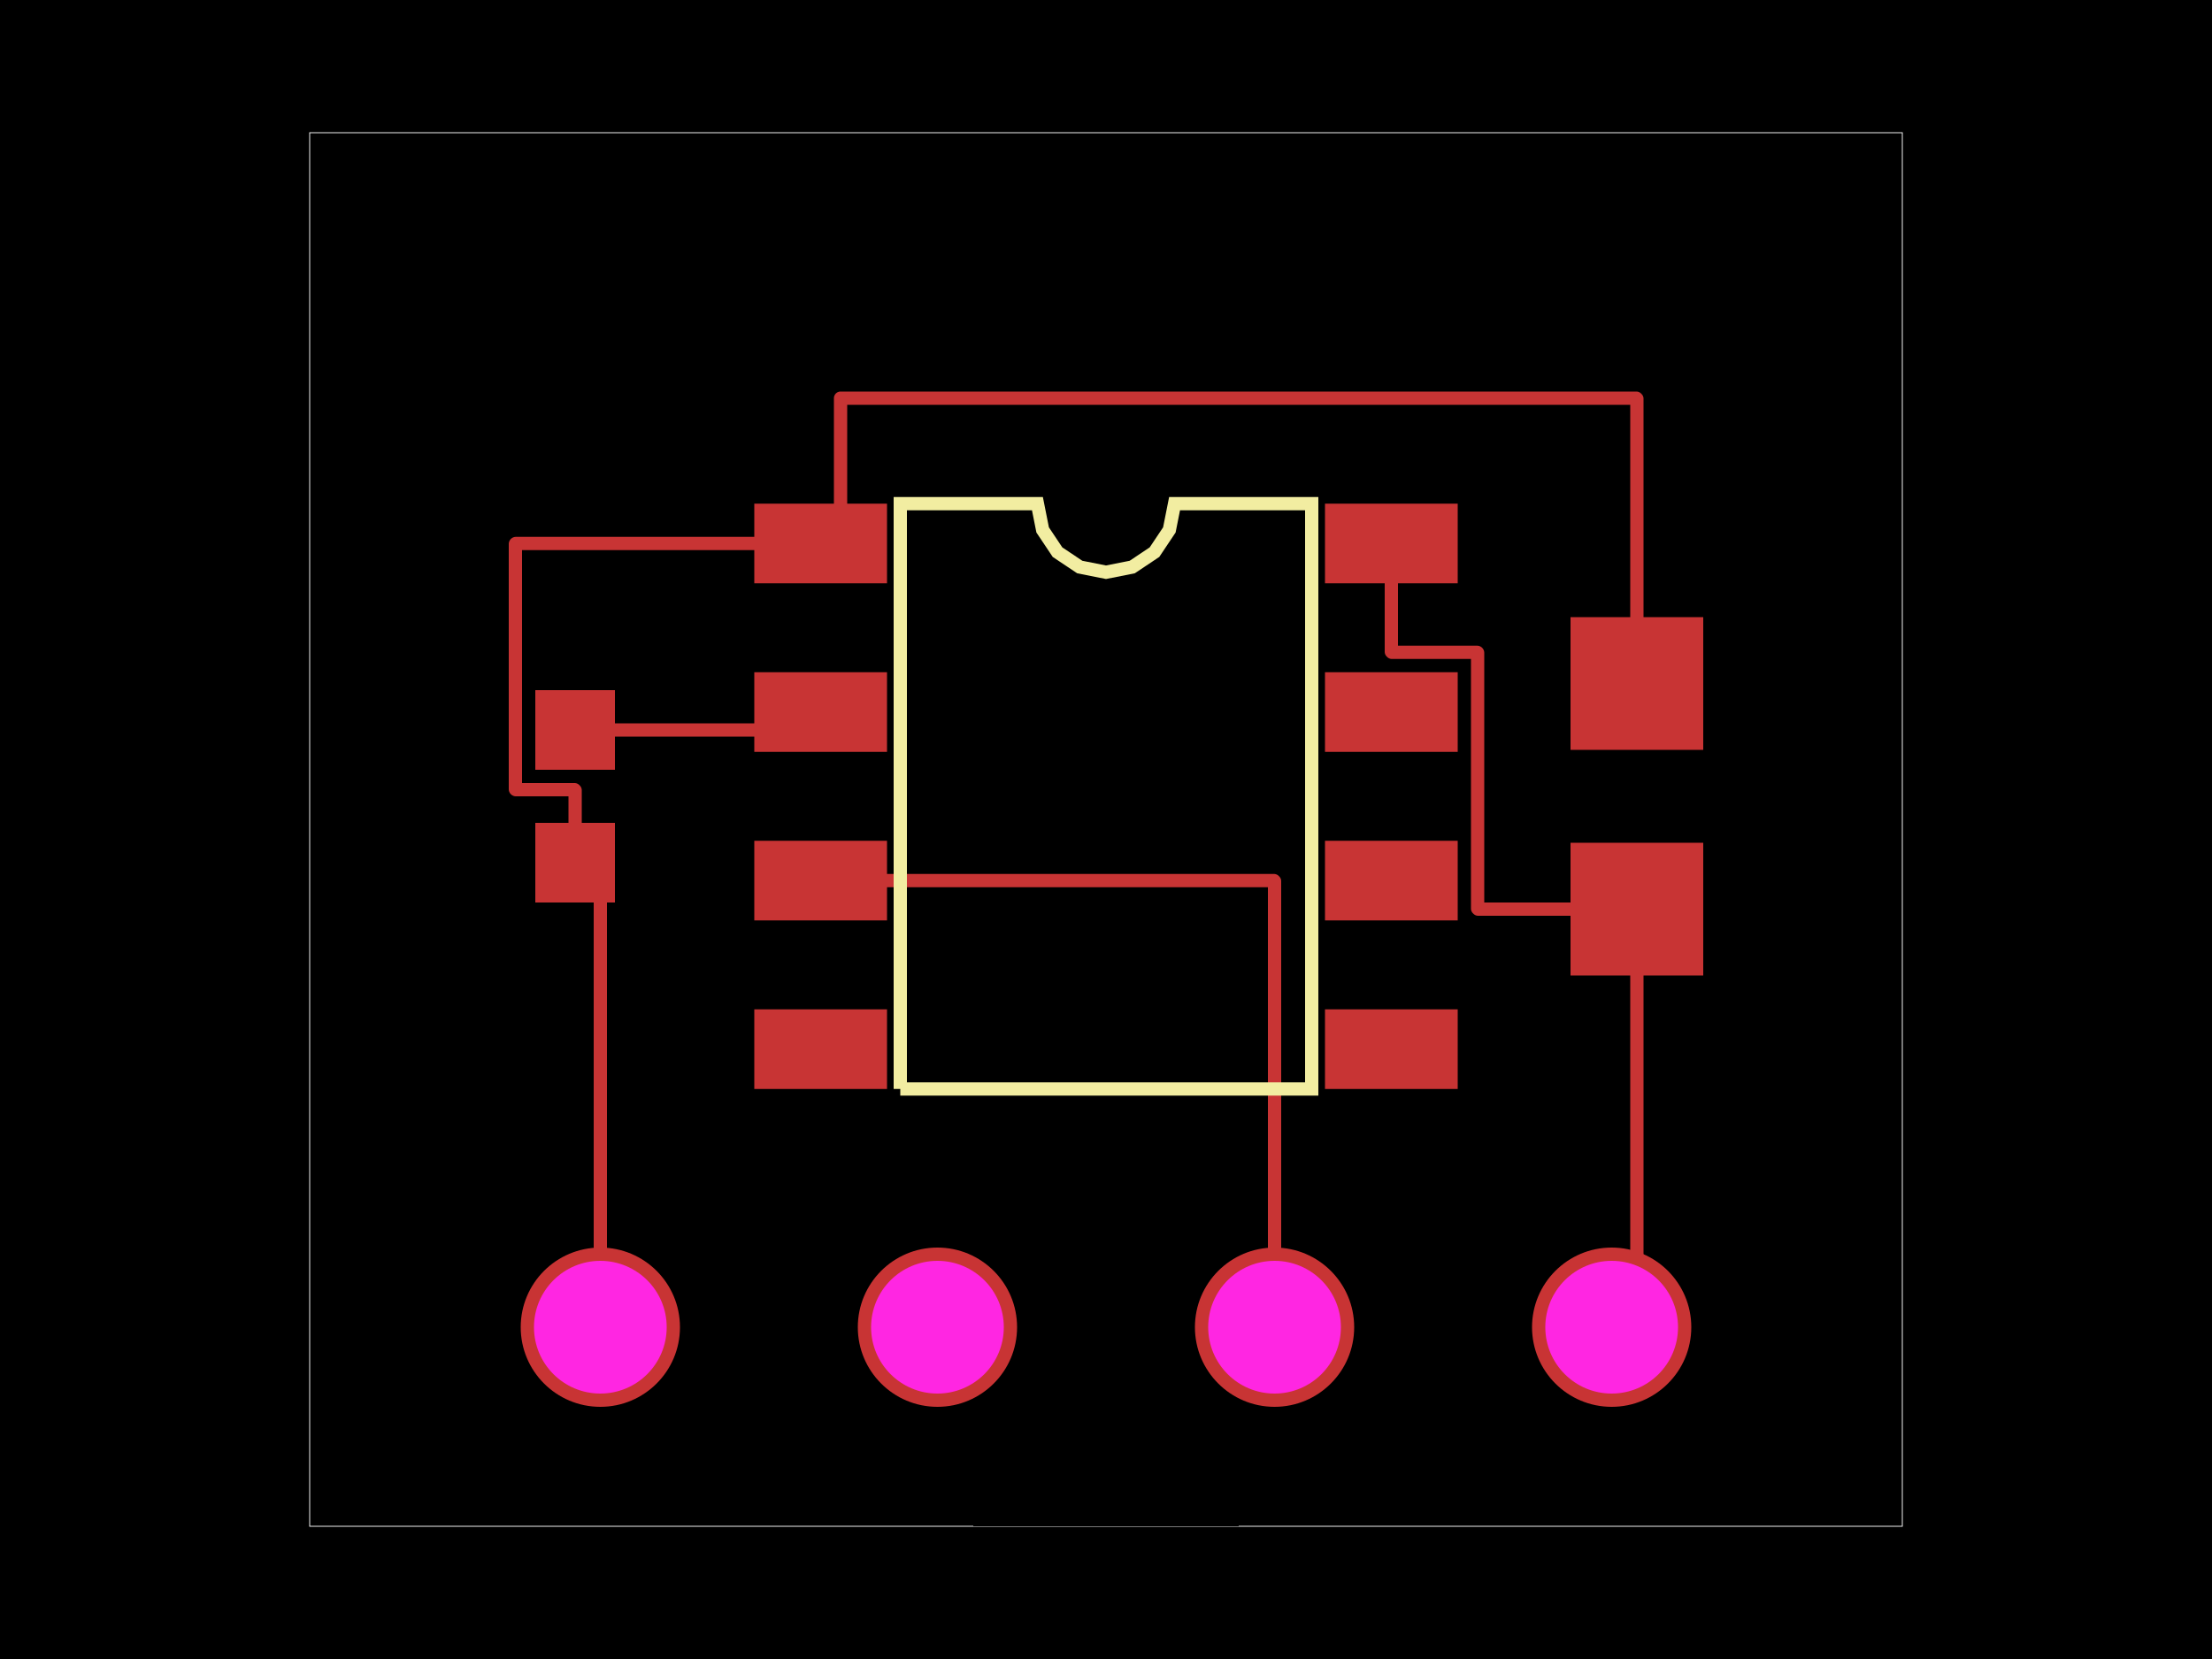 <svg xmlns="http://www.w3.org/2000/svg" width="800" height="600"><style>
              .pcb-board { fill: #000; }
              .pcb-trace { stroke: rgb(200, 52, 52); stroke-width: 4.8; fill: none; }
              .pcb-hole-outer { fill: rgb(200, 52, 52); }
              .pcb-hole-inner { fill: rgb(255, 38, 226); }
              .pcb-pad { fill: rgb(200, 52, 52); }
              .pcb-boundary { fill: none; stroke: #fff; stroke-width: 0.3; }
              .pcb-silkscreen { fill: none; }
              .pcb-silkscreen-top { stroke: #f2eda1; }
              .pcb-silkscreen-bottom { stroke: #f2eda1; }
            </style><rect class="pcb-board" x="0" y="0" width="800" height="600"/><rect class="pcb-boundary" x="112" y="48" width="576" height="504"/><g id="other-elements"><g transform="translate(400, 288) rotate(0) scale(1, -1)"><rect class="pcb-component" x="-48" y="-72" width="96" height="144"/><rect class="pcb-component-outline" x="-48" y="-72" width="96" height="144"/></g><g transform="translate(208, 288) rotate(90) scale(1, -1)"><rect class="pcb-component" x="0" y="0" width="0" height="0"/><rect class="pcb-component-outline" x="0" y="0" width="0" height="0"/></g><g transform="translate(592, 288) rotate(90) scale(1, -1)"><rect class="pcb-component" x="0" y="0" width="0" height="0"/><rect class="pcb-component-outline" x="0" y="0" width="0" height="0"/></g><g transform="translate(400, 480) rotate(0) scale(1, -1)"><rect class="pcb-component" x="-48" y="-72" width="96" height="144"/><rect class="pcb-component-outline" x="-48" y="-72" width="96" height="144"/></g><rect class="pcb-pad" x="272.8" y="182.16" width="48" height="28.8"/><rect class="pcb-pad" x="272.8" y="243.12" width="48" height="28.8"/><rect class="pcb-pad" x="272.8" y="304.08" width="48" height="28.8"/><rect class="pcb-pad" x="272.8" y="365.04" width="48" height="28.8"/><rect class="pcb-pad" x="479.2" y="365.04" width="48" height="28.8"/><rect class="pcb-pad" x="479.2" y="304.08" width="48" height="28.8"/><rect class="pcb-pad" x="479.2" y="243.12" width="48" height="28.8"/><rect class="pcb-pad" x="479.2" y="182.16" width="48" height="28.8"/><rect class="pcb-pad" x="193.6" y="249.6" width="28.8" height="28.8"/><rect class="pcb-pad" x="193.6" y="297.6" width="28.8" height="28.8"/><rect class="pcb-pad" x="568" y="223.2" width="48" height="48"/><rect class="pcb-pad" x="568" y="304.8" width="48" height="48"/></g><g id="traces"><path class="pcb-trace" d="M 208 264 L 296.8 264" stroke-width="0.3" stroke-linecap="round" stroke-linejoin="round"/><path class="pcb-trace" d="M 208 312 L 208 285.8 A 0.2 0.2 0 0 1 207.8 285.6 L 186.6 285.6 A 0.2 0.2 0 0 1 186.4 285.4 L 186.4 196.76 A 0.2 0.2 0 0 1 186.6 196.56 L 296.8 196.56" stroke-width="0.3" stroke-linecap="round" stroke-linejoin="round"/><path class="pcb-trace" d="M 592 247.2 L 592 144.2 A 0.2 0.2 0 0 1 591.8 144 L 304 144 A 0 0 0 0 1 304 144 L 304 144 A 0 0 0 0 1 304 144 L 304 196.56" stroke-width="0.3" stroke-linecap="round" stroke-linejoin="round"/><path class="pcb-trace" d="M 592 328.8 L 592 480" stroke-width="0.3" stroke-linecap="round" stroke-linejoin="round"/><path class="pcb-trace" d="M 503.2 196.56 L 503.2 235.72 A 0.2 0.2 0 0 1 503.4 235.92 L 534.2 235.92 A 0.2 0.2 0 0 1 534.4 236.12 L 534.4 328.6 A 0.2 0.2 0 0 1 534.6 328.8 L 592 328.8" stroke-width="0.3" stroke-linecap="round" stroke-linejoin="round"/><path class="pcb-trace" d="M 217.12 480 L 217.12 312" stroke-width="0.3" stroke-linecap="round" stroke-linejoin="round"/><path class="pcb-trace" d="M 460.96 480 L 460.96 318.68 A 0.2 0.2 0 0 1 460.76 318.48 L 296.8 318.48" stroke-width="0.3" stroke-linecap="round" stroke-linejoin="round"/></g><g id="holes"><g><circle class="pcb-hole-outer" cx="217.12" cy="480" r="28.8"/><circle class="pcb-hole-inner" cx="217.12" cy="480" r="24"/></g><g><circle class="pcb-hole-outer" cx="339.04" cy="480" r="28.8"/><circle class="pcb-hole-inner" cx="339.04" cy="480" r="24"/></g><g><circle class="pcb-hole-outer" cx="460.96" cy="480" r="28.8"/><circle class="pcb-hole-inner" cx="460.96" cy="480" r="24"/></g><g><circle class="pcb-hole-outer" cx="582.88" cy="480" r="28.8"/><circle class="pcb-hole-inner" cx="582.88" cy="480" r="24"/></g></g><g id="silkscreen"><path class="pcb-silkscreen pcb-silkscreen-top" d="M 325.6 393.84 L 325.6 182.16 L 375.2 182.16 L 377.088 191.651 L 382.464 199.696 L 390.509 205.072 L 400 206.96 L 409.491 205.072 L 417.536 199.696 L 422.912 191.651 L 424.8 182.16 L 474.4 182.16 L 474.4 393.84 L 325.6 393.84" stroke-width="4.8" data-pcb-component-id="pcb_component_0" data-pcb-silkscreen-path-id="pcb_silkscreen_path_0"/></g></svg>